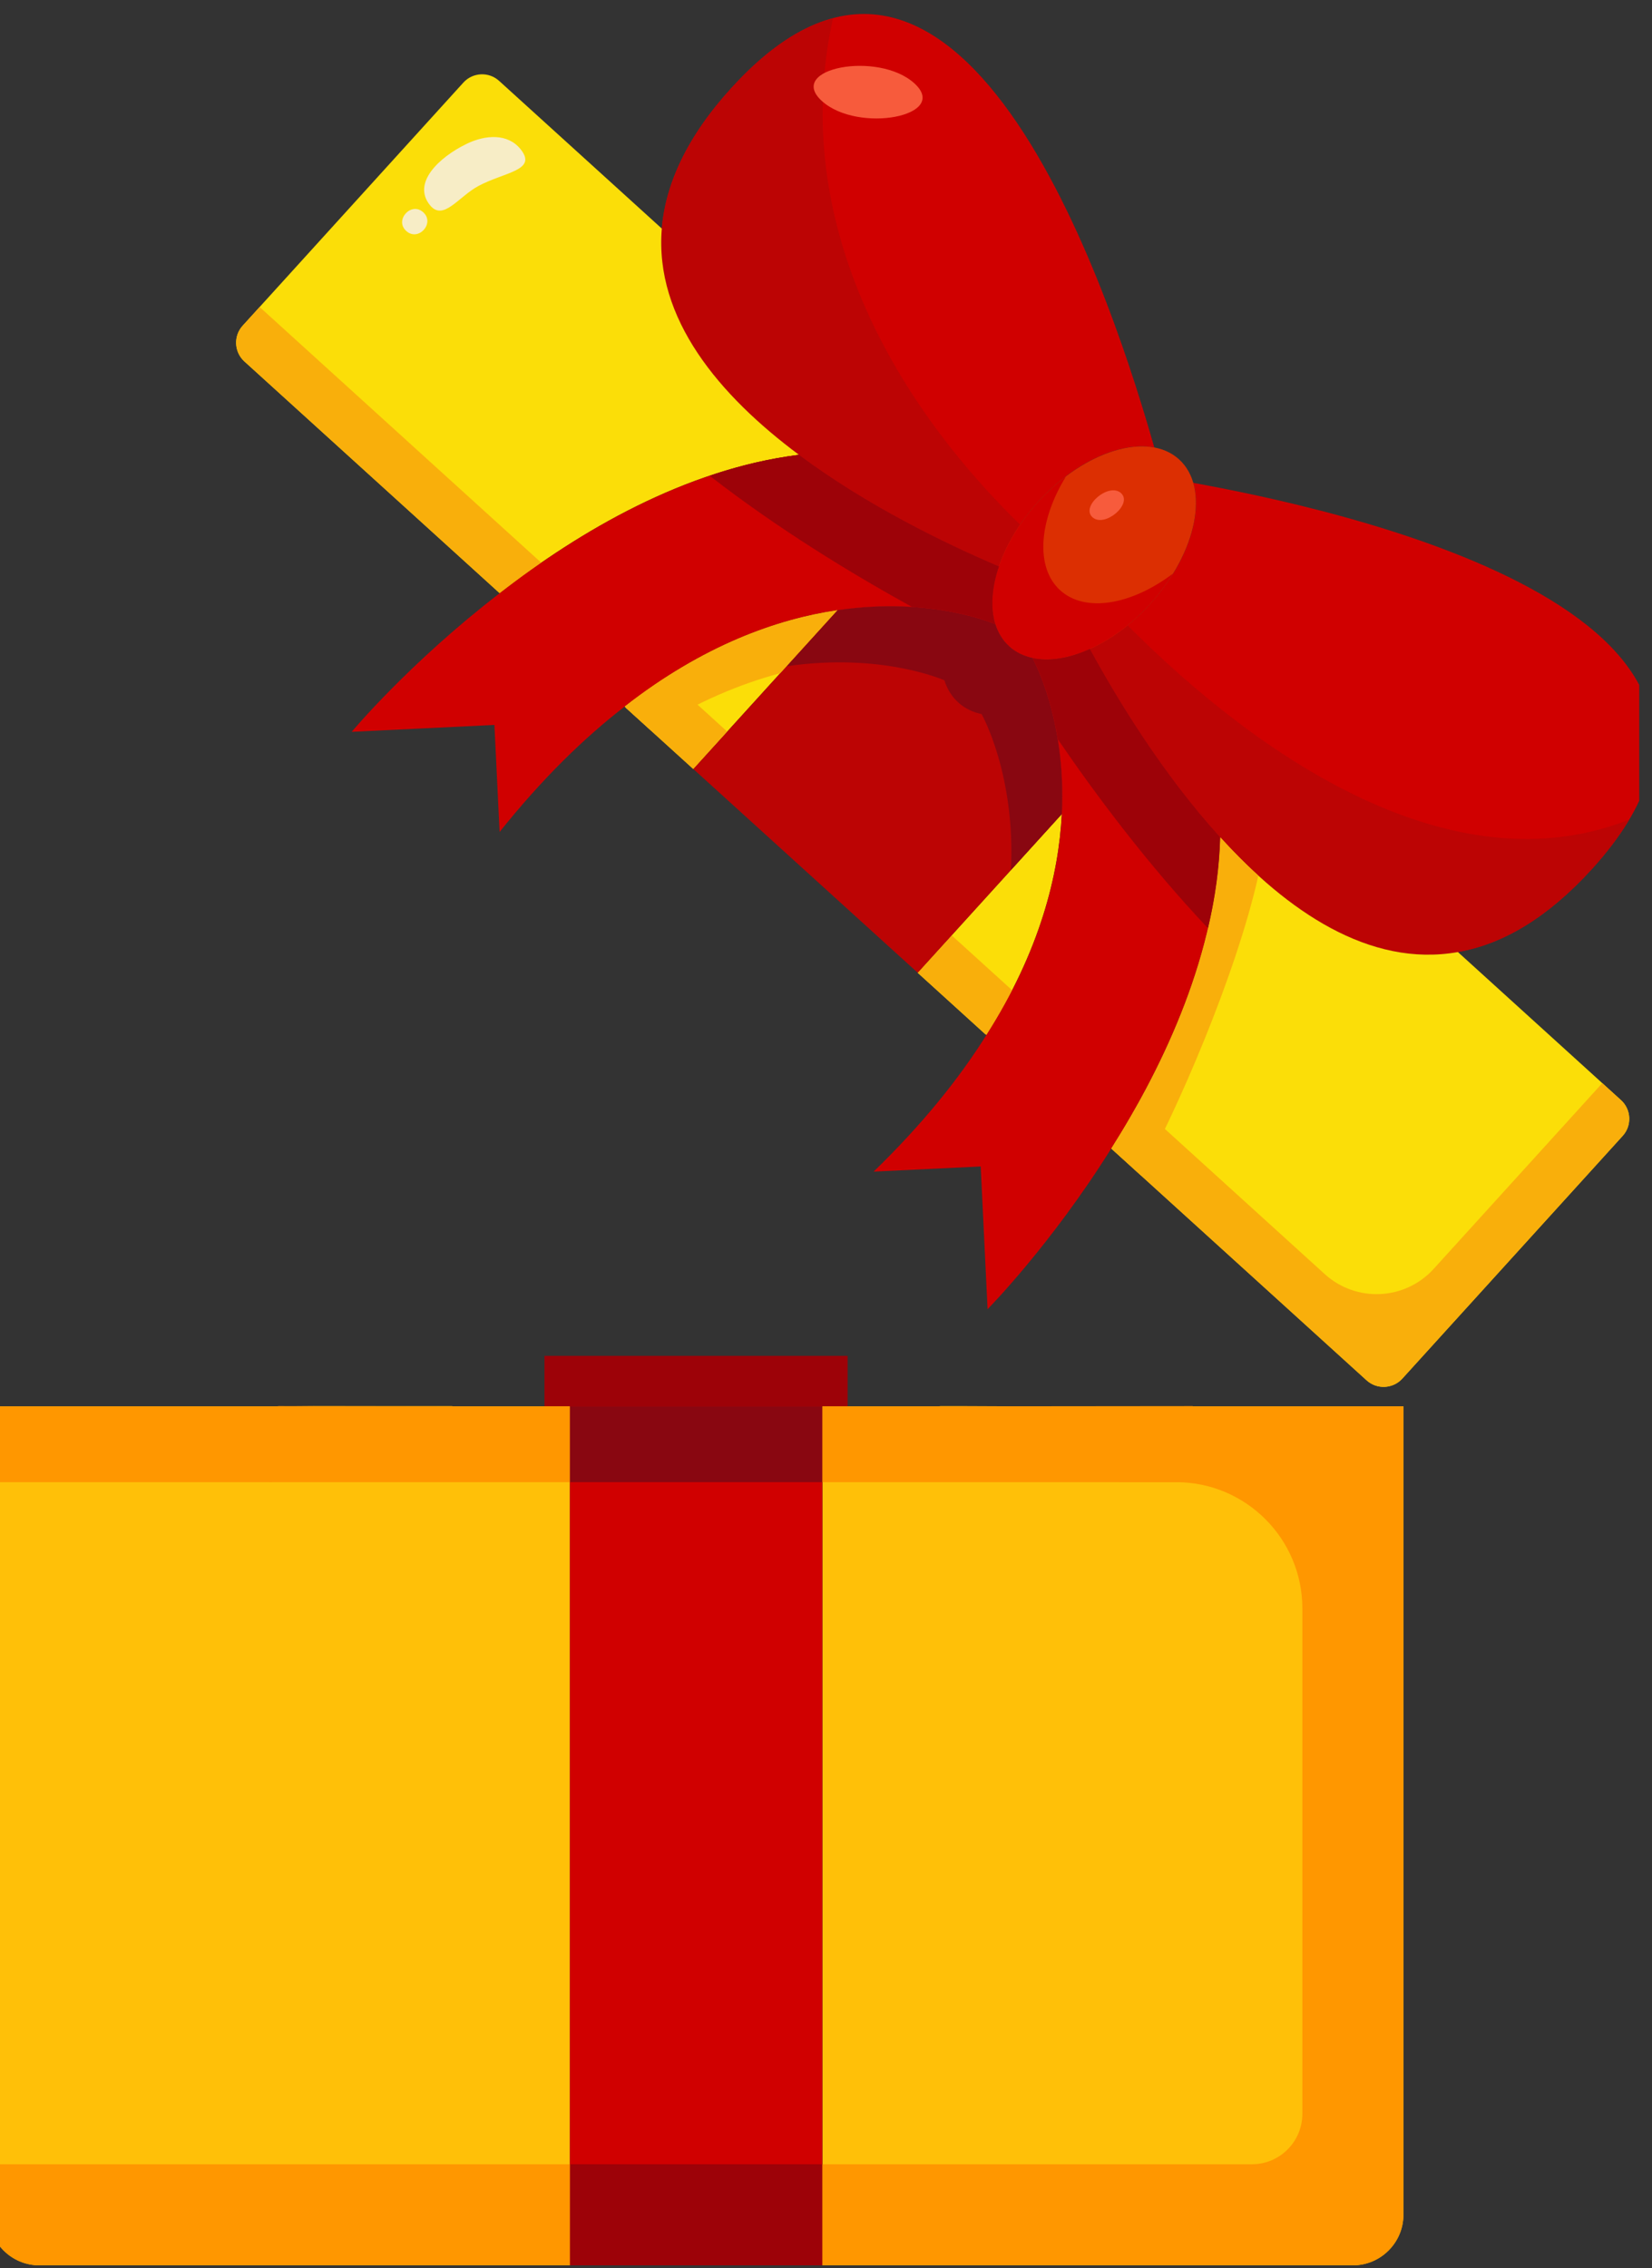 <svg width="59" height="81" viewBox="0 0 59 81" fill="none" xmlns="http://www.w3.org/2000/svg">
<rect x="0" y="0" width="59" height="81" fill="#333333" stroke="none"/>
<g clip-path="url(#clip0_3333_2631)">
<path d="M30.273 50.224H33.521L33.584 50.215L34.484 50.215L36.489 50.224H38.494H39.611H39.62H50.122V79.095C50.122 80.088 49.31 80.9 48.318 80.9H29.371V50.224H30.273Z" fill="#FFC008"/>
<path d="M20.348 50.224H29.37V80.9H20.348V50.224Z" fill="#D00000"/>
<path d="M20.348 50.224H29.37V52.931H20.348V50.224Z" fill="#890711"/>
<path d="M20.348 77.291H29.37V80.9H20.348V77.291Z" fill="#9D0208"/>
<path d="M19.445 48.42H30.272V50.224H19.445V48.42Z" fill="#9D0208"/>
<path d="M42.904 52.931L29.371 52.931V50.224H33.521L42.598 50.215C42.751 51.054 42.859 51.956 42.904 52.931Z" fill="#FF9700"/>
<path d="M39.611 50.224C39.783 51.18 39.909 52.101 39.99 52.931H39.995H40.098H40.499H40.9H41.566H42.002C44.493 52.931 46.513 54.951 46.513 57.442V75.486C46.513 76.483 45.706 77.291 44.709 77.291H29.371V80.9H48.318C49.31 80.9 50.122 80.088 50.122 79.095V50.224H39.611Z" fill="#FF9700"/>
<path d="M20.349 50.224V80.9H1.402C0.41 80.9 -0.402 80.088 -0.402 79.095V50.224H10.1H10.109L11.226 50.215L12.83 50.215L14.835 50.215L16.136 50.215L16.199 50.224H19.447H20.349Z" fill="#FFC008"/>
<path d="M10.109 50.224C9.937 51.18 9.811 52.101 9.73 52.931H-0.402V50.224H10.109Z" fill="#FF9700"/>
<path d="M20.347 50.224V52.931L9.621 52.931C9.666 51.956 9.774 51.054 9.928 50.215L16.197 50.224H20.347Z" fill="#FF9700"/>
<path d="M20.349 77.291V80.9H1.402C0.41 80.9 -0.402 80.088 -0.402 79.095V77.291H20.349Z" fill="#FF9700"/>
<path d="M56.866 31.023C55.265 32.786 53.68 33.699 52.142 33.984C52.11 33.992 52.091 34 52.066 34.001C48.9 34.562 45.952 32.52 43.578 29.901C41.534 27.656 39.91 24.988 38.922 23.177C39.66 22.847 40.419 22.293 41.08 21.565C42.384 20.129 42.953 18.415 42.615 17.244C47.313 18.096 65.222 21.805 56.866 31.023Z" fill="#D00000"/>
<path d="M40.265 22.327C39.827 22.683 39.372 22.976 38.922 23.176C39.91 24.987 41.534 27.655 43.578 29.901C45.952 32.52 48.9 34.562 52.066 34C52.091 33.999 52.11 33.992 52.142 33.984C53.68 33.699 55.265 32.785 56.866 31.022C57.416 30.414 57.847 29.833 58.18 29.272C51.873 31.762 44.974 27.057 40.265 22.327Z" fill="#BC0404"/>
<path d="M26.138 3.124C34.503 -6.049 39.925 11.413 41.225 15.981C40.026 15.758 38.376 16.489 37.072 17.925C36.411 18.654 35.932 19.462 35.675 20.228C33.778 19.419 30.966 18.061 28.534 16.243C25.692 14.125 23.368 11.382 23.634 8.163C23.769 6.592 24.512 4.902 26.138 3.124Z" fill="#D00000"/>
<path d="M29.75 0.653C28.617 0.955 27.413 1.727 26.138 3.124C24.512 4.902 23.77 6.592 23.635 8.163C23.369 11.382 25.692 14.125 28.534 16.243C30.966 18.061 33.778 19.419 35.676 20.228C35.839 19.74 36.103 19.236 36.437 18.744C31.498 13.913 28.243 7.476 29.75 0.653Z" fill="#BC0404"/>
<path d="M36.045 23.085C37.151 24.09 39.406 23.409 41.081 21.564C42.756 19.72 43.216 17.41 42.109 16.405C41.003 15.4 38.748 16.081 37.073 17.925C35.398 19.77 34.938 22.08 36.045 23.085Z" fill="#DC2F02"/>
<path d="M41.081 21.564C39.407 23.408 37.153 24.091 36.045 23.085C34.936 22.078 35.399 19.769 37.073 17.925C37.388 17.578 37.725 17.274 38.07 17.015C37.099 18.595 36.969 20.268 37.864 21.081C38.759 21.893 40.412 21.603 41.891 20.484C41.666 20.853 41.396 21.217 41.081 21.564Z" fill="#D00000"/>
<path d="M57.955 40.563L50.083 49.233C49.749 49.601 49.176 49.629 48.808 49.295L47.472 48.082L39.697 41.023L39.69 41.017C41.625 37.96 43.464 33.987 43.58 29.901C45.955 32.52 48.902 34.562 52.068 34L57.893 39.288C58.261 39.622 58.288 40.196 57.955 40.563Z" fill="#FBDE08"/>
<path d="M35.231 36.959L35.178 36.923L32.773 34.739L37.922 29.068C37.81 31.245 37.142 33.954 35.231 36.959Z" fill="#FBDE08"/>
<path d="M57.953 40.563L50.081 49.234C49.748 49.601 49.175 49.629 48.807 49.295L39.689 41.017C40.003 40.51 40.322 39.984 40.628 39.432L47.312 45.501C48.439 46.524 50.181 46.44 51.204 45.313L57.224 38.682L57.892 39.289C58.259 39.622 58.287 40.196 57.953 40.563Z" fill="#F9AF0B"/>
<path d="M35.233 36.959L35.18 36.923L32.775 34.739L33.988 33.404L36.153 35.368C35.884 35.892 35.577 36.418 35.233 36.959Z" fill="#F9AF0B"/>
<path d="M29.909 21.791L24.76 27.462L22.355 25.279L22.314 25.229C25.121 23.037 27.752 22.112 29.909 21.791Z" fill="#FBDE08"/>
<path d="M23.636 8.163C23.37 11.382 25.693 14.125 28.535 16.243C24.478 16.751 20.702 18.965 17.845 21.185L17.839 21.179L10.063 14.12L8.727 12.907C8.36 12.573 8.332 11.999 8.666 11.632L16.55 2.948C16.883 2.581 17.457 2.553 17.824 2.887L23.636 8.163Z" fill="#FBDE08"/>
<path d="M35.547 22.291C35.645 22.599 35.811 22.872 36.045 23.085C36.279 23.297 36.56 23.43 36.876 23.498C36.876 23.498 38.091 25.637 37.924 29.068L32.776 34.739L32.108 34.133L25.428 28.068L24.76 27.462L29.909 21.791C33.301 21.288 35.547 22.291 35.547 22.291Z" fill="#BC0404"/>
<path d="M25.971 26.126L24.758 27.462L22.353 25.279L22.313 25.229C22.817 24.834 23.311 24.479 23.807 24.161L25.971 26.126Z" fill="#F9AF0B"/>
<path d="M19.333 20.098C18.814 20.455 18.321 20.823 17.847 21.185L8.728 12.907C8.361 12.573 8.333 12 8.667 11.632L9.273 10.964L19.333 20.098Z" fill="#F9AF0B"/>
<path d="M37.924 29.068L36.105 31.072C36.272 27.641 35.057 25.502 35.057 25.502C34.741 25.434 34.46 25.301 34.226 25.089C33.992 24.877 33.825 24.604 33.728 24.295C33.728 24.295 31.482 23.292 28.089 23.795L29.909 21.791C33.301 21.288 35.547 22.291 35.547 22.291C35.645 22.599 35.811 22.872 36.045 23.085C36.279 23.297 36.56 23.43 36.876 23.498C36.876 23.498 38.091 25.637 37.924 29.068Z" fill="#890711"/>
<path d="M39.688 41.016C37.53 44.467 35.271 46.754 35.271 46.754L35.025 41.657L31.201 41.841C32.94 40.154 34.254 38.519 35.232 36.958C37.144 33.953 37.811 31.245 37.923 29.068C38.09 25.636 36.875 23.498 36.875 23.498C37.476 23.629 38.192 23.511 38.923 23.175C39.911 24.986 41.534 27.655 43.578 29.9C43.462 33.987 41.623 37.959 39.688 41.016Z" fill="#D00000"/>
<path d="M40.751 41.981L39.688 41.017C41.623 37.96 43.462 33.987 43.578 29.901C44.017 30.384 44.467 30.841 44.941 31.272C44.137 34.855 42.008 39.723 40.751 41.981Z" fill="#F9AF0B"/>
<path d="M43.141 33.147C41.02 30.905 39.164 28.427 37.782 26.405C37.482 24.561 36.875 23.498 36.875 23.498C37.476 23.629 38.192 23.511 38.923 23.175C39.911 24.986 41.534 27.655 43.578 29.9C43.548 30.994 43.396 32.087 43.141 33.147Z" fill="#9D0208"/>
<path d="M35.678 20.229C35.42 20.982 35.372 21.706 35.547 22.292C35.547 22.292 33.302 21.289 29.909 21.791C27.753 22.112 25.121 23.038 22.314 25.23C20.855 26.354 19.354 27.819 17.843 29.712L17.658 25.889L12.56 26.135C12.56 26.135 14.619 23.666 17.846 21.185C20.703 18.965 24.479 16.752 28.536 16.243C30.968 18.061 33.78 19.42 35.678 20.229Z" fill="#D00000"/>
<path d="M29.909 21.791L27.865 24.042C26.465 24.416 24.899 25.053 23.263 26.103L22.355 25.279L22.314 25.229C25.121 23.037 27.752 22.112 29.909 21.791Z" fill="#F9AF0B"/>
<path d="M35.546 22.292C35.546 22.292 34.43 21.79 32.572 21.675C30.427 20.495 27.781 18.885 25.346 16.991C26.376 16.635 27.45 16.378 28.535 16.243C30.967 18.061 33.779 19.42 35.677 20.229C35.419 20.982 35.371 21.706 35.546 22.292Z" fill="#9D0208"/>
<path d="M40.036 17.61C39.606 17.219 38.585 18.079 39.016 18.471C39.445 18.861 40.467 18 40.036 17.61Z" fill="#F75B3C"/>
<path d="M18.59 5.326C18.137 4.763 17.347 4.804 16.656 5.142C15.68 5.618 14.714 6.53 15.354 7.325C15.83 7.915 16.372 7.026 17.086 6.642C18.014 6.143 19.209 6.092 18.59 5.326Z" fill="#F7EDC6"/>
<path d="M32.655 2.975C31.366 1.805 28.061 2.434 29.353 3.607C30.642 4.777 33.947 4.148 32.655 2.975Z" fill="#F75B3C"/>
<path d="M15.116 7.581C14.686 7.191 14.078 7.858 14.509 8.249C14.939 8.64 15.546 7.972 15.116 7.581Z" fill="#F7EDC6"/>
</g>
<defs>
<clipPath id="clip0_3333_2631">
<rect width="58.544" height="81" fill="white"/>
</clipPath>
</defs>
</svg>
